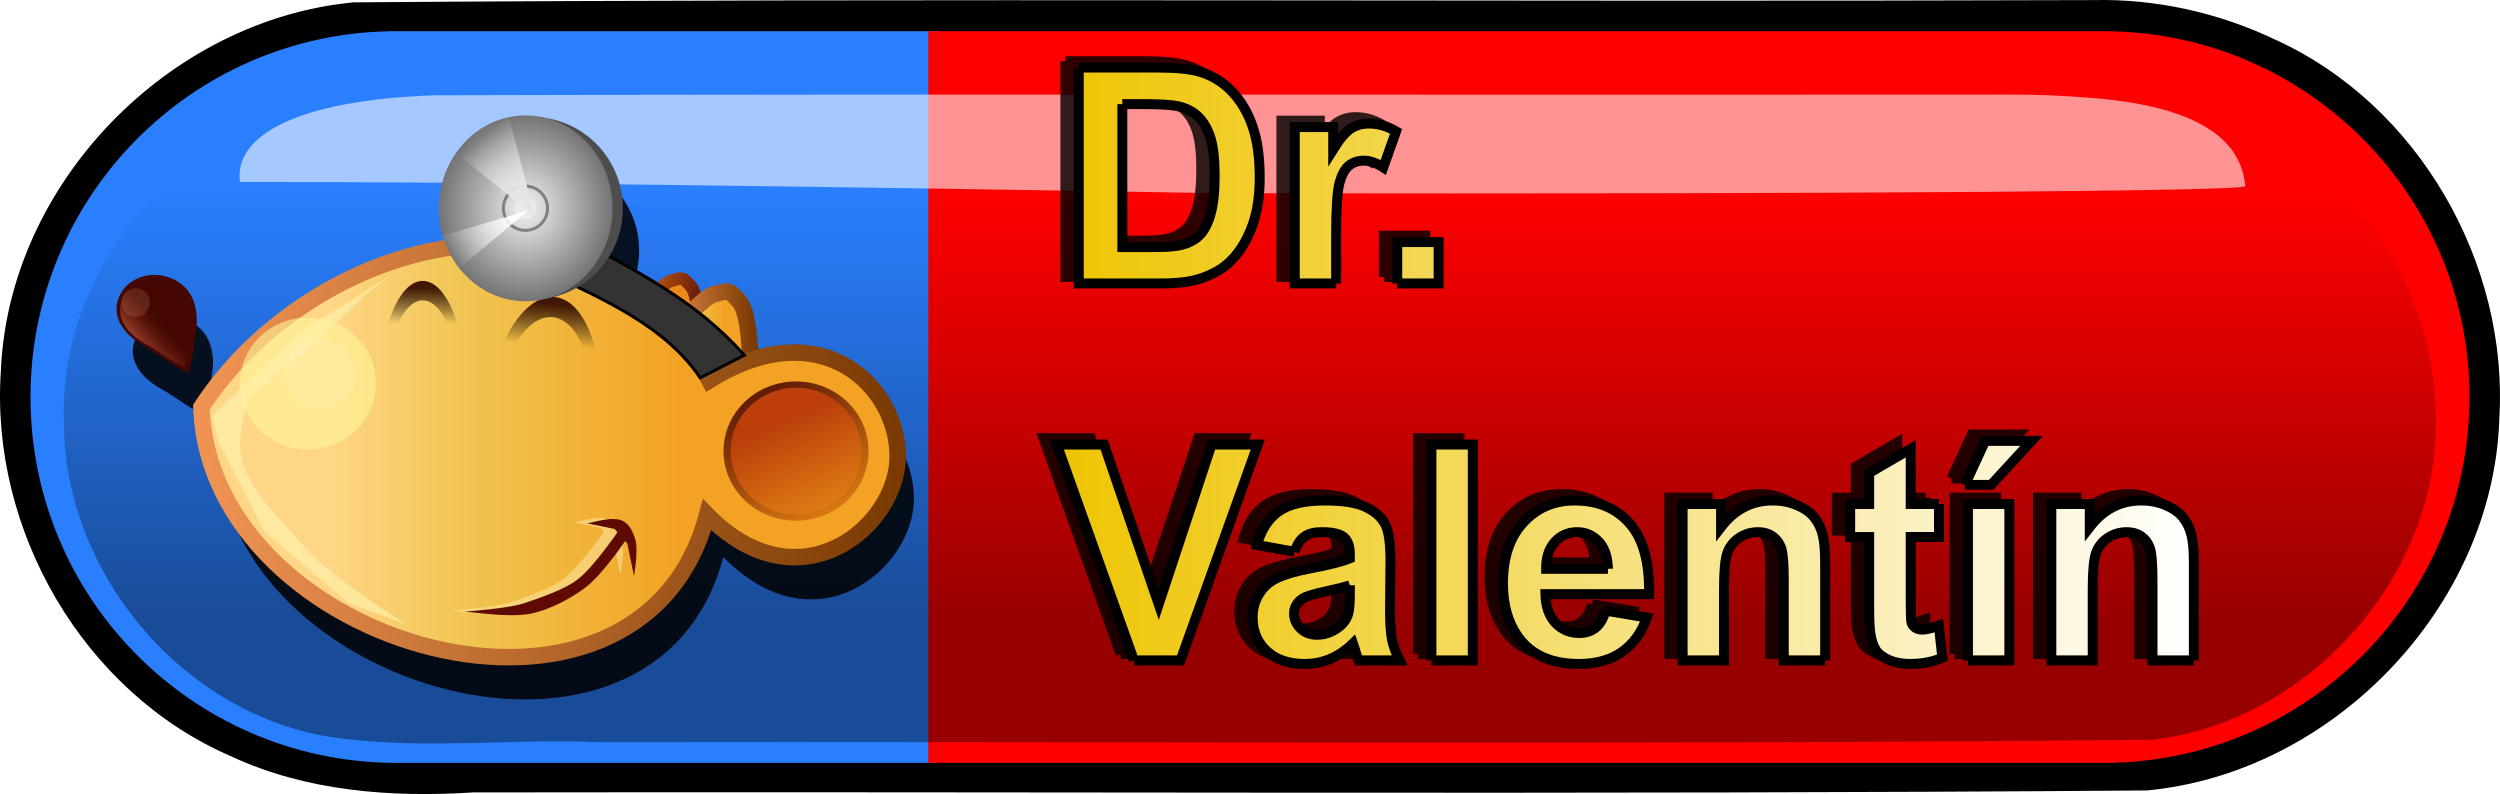 <?xml version="1.0" encoding="UTF-8" standalone="no"?>
<!-- Created with Inkscape (http://www.inkscape.org/) -->

<svg
   xmlns:a="http://ns.adobe.com/AdobeSVGViewerExtensions/3.0/"
   xmlns:dc="http://purl.org/dc/elements/1.1/"
   xmlns:cc="http://creativecommons.org/ns#"
   xmlns:rdf="http://www.w3.org/1999/02/22-rdf-syntax-ns#"
   xmlns:svg="http://www.w3.org/2000/svg"
   xmlns="http://www.w3.org/2000/svg"
   xmlns:xlink="http://www.w3.org/1999/xlink"
   xmlns:sodipodi="http://sodipodi.sourceforge.net/DTD/sodipodi-0.dtd"
   xmlns:inkscape="http://www.inkscape.org/namespaces/inkscape"
   width="256.063"
   height="81.331"
   id="svg3739"
   version="1.1"
   inkscape:version="0.48.3.1 r9886"
   sodipodi:docname="drvalentin.svg">
  <defs
     id="defs3741">
    <linearGradient
       id="linearGradient5926">
      <stop
         style="stop-color:#facf46;stop-opacity:1;"
         offset="0"
         id="stop5928" />
      <stop
         style="stop-color:#000000;stop-opacity:0;"
         offset="1"
         id="stop5930" />
    </linearGradient>
    <linearGradient
       id="linearGradient5780">
      <stop
         style="stop-color:#ffffff;stop-opacity:1;"
         offset="0"
         id="stop5782" />
      <stop
         style="stop-color:#000000;stop-opacity:0.994;"
         offset="1"
         id="stop5784" />
    </linearGradient>
    <linearGradient
       inkscape:collect="always"
       id="linearGradient4174">
      <stop
         style="stop-color:#000000;stop-opacity:1;"
         offset="0"
         id="stop4176" />
      <stop
         style="stop-color:#000000;stop-opacity:0;"
         offset="1"
         id="stop4178" />
    </linearGradient>
    <linearGradient
       inkscape:collect="always"
       id="linearGradient4029">
      <stop
         style="stop-color:#ffffff;stop-opacity:1;"
         offset="0"
         id="stop4031" />
      <stop
         style="stop-color:#ffffff;stop-opacity:0;"
         offset="1"
         id="stop4033" />
    </linearGradient>
    <linearGradient
       inkscape:collect="always"
       id="linearGradient3984">
      <stop
         style="stop-color:#e6e6e6;stop-opacity:1;"
         offset="0"
         id="stop3986" />
      <stop
         style="stop-color:#e6e6e6;stop-opacity:0;"
         offset="1"
         id="stop3988" />
    </linearGradient>
    <linearGradient
       id="linearGradient3934">
      <stop
         style="stop-color:#f3f3f3;stop-opacity:1;"
         offset="0"
         id="stop3936" />
      <stop
         style="stop-color:#747474;stop-opacity:1;"
         offset="1"
         id="stop3938" />
    </linearGradient>
    <inkscape:perspective
       sodipodi:type="inkscape:persp3d"
       inkscape:vp_x="0 : 526.18109 : 1"
       inkscape:vp_y="0 : 1000 : 0"
       inkscape:vp_z="744.09448 : 526.18109 : 1"
       inkscape:persp3d-origin="372.04724 : 350.78739 : 1"
       id="perspective3747" />
    <inkscape:perspective
       id="perspective3569"
       inkscape:persp3d-origin="0.5 : 0.33333333 : 1"
       inkscape:vp_z="1 : 0.5 : 1"
       inkscape:vp_y="0 : 1000 : 0"
       inkscape:vp_x="0 : 0.5 : 1"
       sodipodi:type="inkscape:persp3d" />
    <linearGradient
       y2="387.038"
       x2="483.743"
       y1="352.982"
       x1="532.38"
       gradientUnits="userSpaceOnUse"
       id="linearGradient4050-6">
      <stop
         id="stop4052-9"
         style="stop-color:#fff0aa;stop-opacity:1"
         offset="0" />
      <stop
         id="stop4054-5"
         style="stop-color:#ffb41e;stop-opacity:1"
         offset="0.556" />
      <a:midPointStop
         style="stop-color:#F9C965"
         offset="0" />
      <a:midPointStop
         style="stop-color:#F9C965"
         offset="0.5" />
      <a:midPointStop
         style="stop-color:#EE8A17"
         offset="0.556" />
    </linearGradient>
    <linearGradient
       id="XMLID_41_-3-24"
       gradientUnits="userSpaceOnUse"
       x1="478.692"
       y1="371.32"
       x2="485.591"
       y2="371.32">
      <stop
         offset="0"
         style="stop-color:#A05A13"
         id="stop928-1-6" />
      <stop
         offset="1"
         style="stop-color:#EE8A17"
         id="stop930-4-0" />
      <a:midPointStop
         offset="0"
         style="stop-color:#A05A13" />
      <a:midPointStop
         offset="0.5"
         style="stop-color:#A05A13" />
      <a:midPointStop
         offset="1"
         style="stop-color:#EE8A17" />
    </linearGradient>
    <linearGradient
       id="linearGradient5114">
      <stop
         id="stop5116"
         offset="0"
         style="stop-color:#f5f5f5;stop-opacity:1" />
      <stop
         id="stop5118"
         offset="1"
         style="stop-color:#006ec3;stop-opacity:1;" />
    </linearGradient>
    <linearGradient
       id="linearGradient3868-3-8">
      <stop
         style="stop-color:#e16f51;stop-opacity:1;"
         offset="0"
         id="stop3870-2-2" />
      <stop
         style="stop-color:#732814;stop-opacity:0;"
         offset="1"
         id="stop3872-3-8" />
    </linearGradient>
    <filter
       color-interpolation-filters="sRGB"
       inkscape:collect="always"
       id="filter3882-6-6"
       x="-0.208"
       width="1.417"
       y="-0.208"
       height="1.417">
      <feGaussianBlur
         inkscape:collect="always"
         stdDeviation="2.236"
         id="feGaussianBlur3884-2-2" />
    </filter>
    <filter
       color-interpolation-filters="sRGB"
       inkscape:collect="always"
       id="filter3787-8-5"
       x="-0.203"
       width="1.406"
       y="-0.284"
       height="1.568">
      <feGaussianBlur
         inkscape:collect="always"
         stdDeviation="7.608"
         id="feGaussianBlur3789-1-8" />
    </filter>
    <filter
       color-interpolation-filters="sRGB"
       inkscape:collect="always"
       id="filter3761-4-3"
       x="-0.084"
       width="1.168"
       y="-0.161"
       height="1.322">
      <feGaussianBlur
         inkscape:collect="always"
         stdDeviation="2.936"
         id="feGaussianBlur3763-2-4" />
    </filter>
    <filter
       color-interpolation-filters="sRGB"
       inkscape:collect="always"
       id="filter3839-1-7-9"
       x="-0.108"
       width="1.216"
       y="-0.055"
       height="1.109">
      <feGaussianBlur
         inkscape:collect="always"
         stdDeviation="3.675"
         id="feGaussianBlur3841-3-6" />
    </filter>
    <filter
       color-interpolation-filters="sRGB"
       inkscape:collect="always"
       id="filter5038-8-6"
       x="-0.459"
       width="1.918"
       y="-0.474"
       height="1.948">
      <feGaussianBlur
         inkscape:collect="always"
         stdDeviation="8.745"
         id="feGaussianBlur5040-4-8" />
    </filter>
    <linearGradient
       id="linearGradient4909-7-6">
      <stop
         style="stop-color:#3b1202;stop-opacity:1;"
         offset="0"
         id="stop4911-0-1" />
      <stop
         style="stop-color:#000000;stop-opacity:0;"
         offset="1"
         id="stop4913-2-1" />
    </linearGradient>
    <linearGradient
       id="linearGradient3608">
      <stop
         style="stop-color:#3b1202;stop-opacity:1;"
         offset="0"
         id="stop3610" />
      <stop
         style="stop-color:#000000;stop-opacity:0;"
         offset="1"
         id="stop3612" />
    </linearGradient>
    <linearGradient
       id="linearGradient3891-5-4">
      <stop
         id="stop3893-3-5"
         offset="0"
         style="stop-color:#b93c0a;stop-opacity:1" />
      <stop
         id="stop3895-8-9"
         offset="1"
         style="stop-color:#e18214;stop-opacity:1" />
    </linearGradient>
    <linearGradient
       inkscape:collect="always"
       id="linearGradient4866-7-5">
      <stop
         style="stop-color:#440701;stop-opacity:1"
         offset="0"
         id="stop4868-5-0" />
      <stop
         style="stop-color:#dc7913;stop-opacity:1"
         offset="1"
         id="stop4870-0-7" />
    </linearGradient>
    <linearGradient
       id="linearGradient4305-2">
      <stop
         style="stop-color:#ffd686;stop-opacity:1;"
         offset="0"
         id="stop4307-2" />
      <stop
         id="stop4309-1"
         offset="0.265"
         style="stop-color:#ffd686;stop-opacity:1;" />
      <stop
         id="stop4311-3"
         offset="0.563"
         style="stop-color:#f0c44f;stop-opacity:1;" />
      <stop
         style="stop-color:#f3a223;stop-opacity:1;"
         offset="1"
         id="stop4313-3" />
    </linearGradient>
    <linearGradient
       id="linearGradient4828-8-1">
      <stop
         style="stop-color:#ef9353;stop-opacity:1;"
         offset="0"
         id="stop4830-5-9" />
      <stop
         style="stop-color:#7a3a02;stop-opacity:1;"
         offset="1"
         id="stop4832-5-7" />
    </linearGradient>
    <linearGradient
       id="linearGradient3633">
      <stop
         style="stop-color:#ffd686;stop-opacity:1;"
         offset="0"
         id="stop3635" />
      <stop
         id="stop3637"
         offset="0.265"
         style="stop-color:#ffd686;stop-opacity:1;" />
      <stop
         id="stop3639"
         offset="0.563"
         style="stop-color:#f0c44f;stop-opacity:1;" />
      <stop
         style="stop-color:#f3a223;stop-opacity:1;"
         offset="1"
         id="stop3641" />
    </linearGradient>
    <linearGradient
       id="linearGradient3644">
      <stop
         style="stop-color:#ef9353;stop-opacity:1;"
         offset="0"
         id="stop3646" />
      <stop
         style="stop-color:#7a3a02;stop-opacity:1;"
         offset="1"
         id="stop3648" />
    </linearGradient>
    <linearGradient
       id="linearGradient5334"
       gradientUnits="userSpaceOnUse"
       x1="532.38"
       y1="352.982"
       x2="483.743"
       y2="387.038">
      <stop
         offset="0"
         style="stop-color:#F9C965;fill-opacity:1;fill:url(#linearGradient2870)"
         id="stop5336" />
      <stop
         offset="0.556"
         style="stop-color:#EE8A17;fill-opacity:1;fill:url(#linearGradient2870)"
         id="stop5338" />
      <a:midPointStop
         offset="0"
         style="stop-color:#F9C965;fill-opacity:1;fill:url(#linearGradient2870)" />
      <a:midPointStop
         offset="0.5"
         style="stop-color:#F9C965;fill-opacity:1;fill:url(#linearGradient2870)" />
      <a:midPointStop
         offset="0.556"
         style="stop-color:#EE8A17;fill-opacity:1;fill:url(#linearGradient2870)" />
    </linearGradient>
    <linearGradient
       id="linearGradient4828-5-4-6">
      <stop
         style="stop-color:#d76414;stop-opacity:1"
         offset="0"
         id="stop4830-9-6-7-5" />
      <stop
         style="stop-color:#440701;stop-opacity:1"
         offset="1"
         id="stop4832-0-6-9" />
    </linearGradient>
    <clipPath
       clipPathUnits="userSpaceOnUse"
       id="clipPath4834">
      <path
         sodipodi:type="arc"
         style="fill:#79af10;fill-opacity:1;stroke:none"
         id="path4836"
         sodipodi:cx="390"
         sodipodi:cy="488.07648"
         sodipodi:rx="207.14285"
         sodipodi:ry="207.14285"
         d="m 597.143,488.076 a 207.143,207.143 0 1 1 -414.286,0 207.143,207.143 0 1 1 414.286,0 z"
         transform="matrix(0.414,0,0,0.414,1377.853,1052.916)" />
    </clipPath>
    <linearGradient
       id="linearGradient5114-0-7">
      <stop
         id="stop5116-4-6"
         offset="0"
         style="stop-color:#f5f5f5;stop-opacity:0.327" />
      <stop
         id="stop5118-6-5"
         offset="1"
         style="stop-color:#006ec3;stop-opacity:1;" />
    </linearGradient>
    <linearGradient
       id="linearGradient5073">
      <stop
         style="stop-color:#f5f5f5;stop-opacity:1"
         offset="0"
         id="stop5075" />
      <stop
         style="stop-color:#5bb6fc;stop-opacity:1"
         offset="1"
         id="stop5077" />
    </linearGradient>
    <linearGradient
       id="linearGradient5114-0">
      <stop
         id="stop5116-4"
         offset="0"
         style="stop-color:#f5f5f5;stop-opacity:1" />
      <stop
         id="stop5118-6"
         offset="1"
         style="stop-color:#006ec3;stop-opacity:1;" />
    </linearGradient>
    <radialGradient
       inkscape:collect="always"
       xlink:href="#linearGradient3934-9"
       id="radialGradient3940-8"
       cx="-228.8"
       cy="-244.108"
       fx="-228.8"
       fy="-244.108"
       r="27.779"
       gradientUnits="userSpaceOnUse" />
    <linearGradient
       id="linearGradient3934-9">
      <stop
         style="stop-color:#f3f3f3;stop-opacity:1;"
         offset="0"
         id="stop3936-6" />
      <stop
         style="stop-color:#747474;stop-opacity:1;"
         offset="1"
         id="stop3938-8" />
    </linearGradient>
    <radialGradient
       inkscape:collect="always"
       xlink:href="#linearGradient3934-4"
       id="radialGradient3940-3"
       cx="-228.8"
       cy="-244.108"
       fx="-228.8"
       fy="-244.108"
       r="27.779"
       gradientUnits="userSpaceOnUse" />
    <linearGradient
       id="linearGradient3934-4">
      <stop
         style="stop-color:#f3f3f3;stop-opacity:1;"
         offset="0"
         id="stop3936-7" />
      <stop
         style="stop-color:#747474;stop-opacity:1;"
         offset="1"
         id="stop3938-2" />
    </linearGradient>
    <filter
       inkscape:collect="always"
       id="filter4194"
       color-interpolation-filters="sRGB">
      <feGaussianBlur
         inkscape:collect="always"
         stdDeviation="2.504"
         id="feGaussianBlur4196" />
    </filter>
    <linearGradient
       inkscape:collect="always"
       xlink:href="#linearGradient4174-2"
       id="linearGradient4180-9"
       x1="1007.396"
       y1="114.608"
       x2="1007.396"
       y2="-26.82"
       gradientUnits="userSpaceOnUse"
       gradientTransform="matrix(1.005,0,0,1,-170.459,425.714)" />
    <linearGradient
       inkscape:collect="always"
       id="linearGradient4174-2">
      <stop
         style="stop-color:#000000;stop-opacity:1;"
         offset="0"
         id="stop4176-0" />
      <stop
         style="stop-color:#000000;stop-opacity:0;"
         offset="1"
         id="stop4178-8" />
    </linearGradient>
    <filter
       inkscape:collect="always"
       id="filter4238"
       color-interpolation-filters="sRGB">
      <feGaussianBlur
         inkscape:collect="always"
         stdDeviation="8.186"
         id="feGaussianBlur4240" />
    </filter>
    <linearGradient
       inkscape:collect="always"
       xlink:href="#linearGradient5780-0"
       id="linearGradient5788-0"
       x1="476.477"
       y1="33.344"
       x2="628.617"
       y2="33.344"
       gradientUnits="userSpaceOnUse" />
    <linearGradient
       id="linearGradient5780-0">
      <stop
         style="stop-color:#eec400;stop-opacity:1;"
         offset="0"
         id="stop5782-7" />
      <stop
         style="stop-color:#ffffff;stop-opacity:1;"
         offset="1"
         id="stop5784-8" />
    </linearGradient>
    <linearGradient
       inkscape:collect="always"
       xlink:href="#linearGradient5780-0"
       id="linearGradient5804"
       x1="476.477"
       y1="33.344"
       x2="628.617"
       y2="33.344"
       gradientUnits="userSpaceOnUse" />
    <linearGradient
       inkscape:collect="always"
       xlink:href="#linearGradient5780-0"
       id="linearGradient5812"
       x1="476.477"
       y1="33.344"
       x2="628.617"
       y2="33.344"
       gradientUnits="userSpaceOnUse" />
    <linearGradient
       inkscape:collect="always"
       xlink:href="#linearGradient5780-0"
       id="linearGradient5820"
       x1="476.477"
       y1="33.344"
       x2="628.617"
       y2="33.344"
       gradientUnits="userSpaceOnUse" />
    <linearGradient
       inkscape:collect="always"
       xlink:href="#linearGradient5780-0"
       id="linearGradient5828"
       x1="476.477"
       y1="33.344"
       x2="628.617"
       y2="33.344"
       gradientUnits="userSpaceOnUse" />
    <linearGradient
       y2="33.344"
       x2="628.617"
       y1="33.344"
       x1="476.477"
       gradientUnits="userSpaceOnUse"
       id="linearGradient5845"
       xlink:href="#linearGradient5780-0"
       inkscape:collect="always" />
    <linearGradient
       y2="33.344"
       x2="628.617"
       y1="33.344"
       x1="476.477"
       gradientUnits="userSpaceOnUse"
       id="linearGradient5847"
       xlink:href="#linearGradient5780-0"
       inkscape:collect="always" />
    <linearGradient
       y2="33.344"
       x2="628.617"
       y1="33.344"
       x1="476.477"
       gradientUnits="userSpaceOnUse"
       id="linearGradient5849"
       xlink:href="#linearGradient5780-0"
       inkscape:collect="always" />
    <radialGradient
       inkscape:collect="always"
       xlink:href="#linearGradient5780"
       id="radialGradient5916"
       cx="545.808"
       cy="73.893"
       fx="545.808"
       fy="73.893"
       r="76.07"
       gradientTransform="matrix(2.127,-0.02,0.014,1.438,-616.954,-52.702)"
       gradientUnits="userSpaceOnUse" />
    <radialGradient
       inkscape:collect="always"
       xlink:href="#linearGradient5780"
       id="radialGradient5922"
       gradientUnits="userSpaceOnUse"
       gradientTransform="matrix(2.127,-0.02,0.014,1.438,-616.954,-52.702)"
       cx="545.808"
       cy="73.893"
       fx="545.808"
       fy="73.893"
       r="76.07" />
    <radialGradient
       inkscape:collect="always"
       xlink:href="#linearGradient5780"
       id="radialGradient5924"
       gradientUnits="userSpaceOnUse"
       gradientTransform="matrix(2.127,-0.02,0.014,1.438,-616.954,-52.702)"
       cx="545.808"
       cy="73.893"
       fx="545.808"
       fy="73.893"
       r="76.07" />
    <radialGradient
       inkscape:collect="always"
       xlink:href="#linearGradient5780"
       id="radialGradient5995"
       gradientUnits="userSpaceOnUse"
       gradientTransform="matrix(2.127,-0.02,0.014,1.438,-616.954,-52.702)"
       cx="545.808"
       cy="73.893"
       fx="545.808"
       fy="73.893"
       r="76.07" />
    <linearGradient
       y2="33.344"
       x2="628.617"
       y1="33.344"
       x1="476.477"
       gradientUnits="userSpaceOnUse"
       id="linearGradient5849-2"
       xlink:href="#linearGradient5780-0-6"
       inkscape:collect="always" />
    <linearGradient
       id="linearGradient5780-0-6">
      <stop
         style="stop-color:#eec400;stop-opacity:1;"
         offset="0"
         id="stop5782-7-9" />
      <stop
         style="stop-color:#ffffff;stop-opacity:1;"
         offset="1"
         id="stop5784-8-9" />
    </linearGradient>
    <linearGradient
       id="linearGradient6058">
      <stop
         style="stop-color:#eec400;stop-opacity:1;"
         offset="0"
         id="stop6060" />
      <stop
         style="stop-color:#ffffff;stop-opacity:1;"
         offset="1"
         id="stop6062" />
    </linearGradient>
    <linearGradient
       id="linearGradient6069">
      <stop
         style="stop-color:#eec400;stop-opacity:1;"
         offset="0"
         id="stop6071" />
      <stop
         style="stop-color:#ffffff;stop-opacity:1;"
         offset="1"
         id="stop6073" />
    </linearGradient>
    <linearGradient
       id="linearGradient6076">
      <stop
         style="stop-color:#eec400;stop-opacity:1;"
         offset="0"
         id="stop6078" />
      <stop
         style="stop-color:#ffffff;stop-opacity:1;"
         offset="1"
         id="stop6080" />
    </linearGradient>
    <linearGradient
       id="linearGradient6083">
      <stop
         style="stop-color:#eec400;stop-opacity:1;"
         offset="0"
         id="stop6085" />
      <stop
         style="stop-color:#ffffff;stop-opacity:1;"
         offset="1"
         id="stop6087" />
    </linearGradient>
    <linearGradient
       y2="33.344"
       x2="628.617"
       y1="33.344"
       x1="476.477"
       gradientUnits="userSpaceOnUse"
       id="linearGradient5849-8"
       xlink:href="#linearGradient5780-0-4"
       inkscape:collect="always" />
    <linearGradient
       id="linearGradient5780-0-4">
      <stop
         style="stop-color:#eec400;stop-opacity:1;"
         offset="0"
         id="stop5782-7-5" />
      <stop
         style="stop-color:#ffffff;stop-opacity:1;"
         offset="1"
         id="stop5784-8-5" />
    </linearGradient>
    <linearGradient
       id="linearGradient6176">
      <stop
         style="stop-color:#eec400;stop-opacity:1;"
         offset="0"
         id="stop6178" />
      <stop
         style="stop-color:#ffffff;stop-opacity:1;"
         offset="1"
         id="stop6180" />
    </linearGradient>
    <linearGradient
       id="linearGradient6187">
      <stop
         style="stop-color:#eec400;stop-opacity:1;"
         offset="0"
         id="stop6189" />
      <stop
         style="stop-color:#ffffff;stop-opacity:1;"
         offset="1"
         id="stop6191" />
    </linearGradient>
    <linearGradient
       id="linearGradient6194">
      <stop
         style="stop-color:#eec400;stop-opacity:1;"
         offset="0"
         id="stop6196" />
      <stop
         style="stop-color:#ffffff;stop-opacity:1;"
         offset="1"
         id="stop6198" />
    </linearGradient>
    <linearGradient
       id="linearGradient6201">
      <stop
         style="stop-color:#eec400;stop-opacity:1;"
         offset="0"
         id="stop6203" />
      <stop
         style="stop-color:#ffffff;stop-opacity:1;"
         offset="1"
         id="stop6205" />
    </linearGradient>
    <filter
       inkscape:collect="always"
       id="filter6279"
       color-interpolation-filters="sRGB">
      <feGaussianBlur
         inkscape:collect="always"
         stdDeviation="2.623"
         id="feGaussianBlur6281" />
    </filter>
    <linearGradient
       id="linearGradient5334-1"
       gradientUnits="userSpaceOnUse"
       x1="532.38"
       y1="352.982"
       x2="483.743"
       y2="387.038">
      <stop
         offset="0"
         style="stop-color:#F9C965;fill-opacity:1;fill:url(#linearGradient2870)"
         id="stop5336-4" />
      <stop
         offset="0.556"
         style="stop-color:#EE8A17;fill-opacity:1;fill:url(#linearGradient2870)"
         id="stop5338-7" />
      <a:midPointStop
         offset="0"
         style="stop-color:#F9C965;fill-opacity:1;fill:url(#linearGradient2870)" />
      <a:midPointStop
         offset="0.5"
         style="stop-color:#F9C965;fill-opacity:1;fill:url(#linearGradient2870)" />
      <a:midPointStop
         offset="0.556"
         style="stop-color:#EE8A17;fill-opacity:1;fill:url(#linearGradient2870)" />
    </linearGradient>
    <linearGradient
       id="linearGradient4828-5-4-6-8">
      <stop
         style="stop-color:#d76414;stop-opacity:1"
         offset="0"
         id="stop4830-9-6-7-5-0" />
      <stop
         style="stop-color:#440701;stop-opacity:1"
         offset="1"
         id="stop4832-0-6-9-9" />
    </linearGradient>
    <linearGradient
       id="linearGradient4305-2-6">
      <stop
         style="stop-color:#ffd686;stop-opacity:1;"
         offset="0"
         id="stop4307-2-9" />
      <stop
         id="stop4309-1-9"
         offset="0.265"
         style="stop-color:#ffd686;stop-opacity:1;" />
      <stop
         id="stop4311-3-1"
         offset="0.563"
         style="stop-color:#f0c44f;stop-opacity:1;" />
      <stop
         style="stop-color:#f3a223;stop-opacity:1;"
         offset="1"
         id="stop4313-3-6" />
    </linearGradient>
    <linearGradient
       id="linearGradient4828-8-1-8">
      <stop
         style="stop-color:#ef9353;stop-opacity:1;"
         offset="0"
         id="stop4830-5-9-5" />
      <stop
         style="stop-color:#7a3a02;stop-opacity:1;"
         offset="1"
         id="stop4832-5-7-2" />
    </linearGradient>
    <linearGradient
       id="linearGradient6312">
      <stop
         style="stop-color:#ffd686;stop-opacity:1;"
         offset="0"
         id="stop6314" />
      <stop
         id="stop6316"
         offset="0.265"
         style="stop-color:#ffd686;stop-opacity:1;" />
      <stop
         id="stop6318"
         offset="0.563"
         style="stop-color:#f0c44f;stop-opacity:1;" />
      <stop
         style="stop-color:#f3a223;stop-opacity:1;"
         offset="1"
         id="stop6320" />
    </linearGradient>
    <linearGradient
       id="linearGradient6323">
      <stop
         style="stop-color:#ef9353;stop-opacity:1;"
         offset="0"
         id="stop6325" />
      <stop
         style="stop-color:#7a3a02;stop-opacity:1;"
         offset="1"
         id="stop6327" />
    </linearGradient>
    <linearGradient
       id="linearGradient3891-5-4-7">
      <stop
         id="stop3893-3-5-2"
         offset="0"
         style="stop-color:#b93c0a;stop-opacity:1" />
      <stop
         id="stop3895-8-9-9"
         offset="1"
         style="stop-color:#e18214;stop-opacity:1" />
    </linearGradient>
    <linearGradient
       id="linearGradient4909-7-6-8">
      <stop
         style="stop-color:#3b1202;stop-opacity:1;"
         offset="0"
         id="stop4911-0-1-1" />
      <stop
         style="stop-color:#000000;stop-opacity:0;"
         offset="1"
         id="stop4913-2-1-0" />
    </linearGradient>
    <linearGradient
       id="linearGradient6342">
      <stop
         style="stop-color:#3b1202;stop-opacity:1;"
         offset="0"
         id="stop6344" />
      <stop
         style="stop-color:#000000;stop-opacity:0;"
         offset="1"
         id="stop6346" />
    </linearGradient>
    <filter
       color-interpolation-filters="sRGB"
       inkscape:collect="always"
       id="filter5038-8-6-7"
       x="-0.459"
       width="1.918"
       y="-0.474"
       height="1.948">
      <feGaussianBlur
         inkscape:collect="always"
         stdDeviation="8.745"
         id="feGaussianBlur5040-4-8-7" />
    </filter>
    <filter
       color-interpolation-filters="sRGB"
       inkscape:collect="always"
       id="filter3839-1-7-9-6"
       x="-0.108"
       width="1.216"
       y="-0.055"
       height="1.109">
      <feGaussianBlur
         inkscape:collect="always"
         stdDeviation="3.675"
         id="feGaussianBlur3841-3-6-5" />
    </filter>
    <filter
       color-interpolation-filters="sRGB"
       inkscape:collect="always"
       id="filter3761-4-3-0"
       x="-0.084"
       width="1.168"
       y="-0.161"
       height="1.322">
      <feGaussianBlur
         inkscape:collect="always"
         stdDeviation="2.936"
         id="feGaussianBlur3763-2-4-5" />
    </filter>
    <filter
       color-interpolation-filters="sRGB"
       inkscape:collect="always"
       id="filter3787-8-5-2"
       x="-0.203"
       width="1.406"
       y="-0.284"
       height="1.568">
      <feGaussianBlur
         inkscape:collect="always"
         stdDeviation="7.608"
         id="feGaussianBlur3789-1-8-6" />
    </filter>
    <linearGradient
       id="linearGradient3868-3-8-4">
      <stop
         style="stop-color:#e16f51;stop-opacity:1;"
         offset="0"
         id="stop3870-2-2-8" />
      <stop
         style="stop-color:#732814;stop-opacity:0;"
         offset="1"
         id="stop3872-3-8-5" />
    </linearGradient>
    <filter
       color-interpolation-filters="sRGB"
       inkscape:collect="always"
       id="filter3882-6-6-2"
       x="-0.208"
       width="1.417"
       y="-0.208"
       height="1.417">
      <feGaussianBlur
         inkscape:collect="always"
         stdDeviation="2.236"
         id="feGaussianBlur3884-2-2-8" />
    </filter>
    <linearGradient
       id="linearGradient3934-6">
      <stop
         style="stop-color:#f3f3f3;stop-opacity:1;"
         offset="0"
         id="stop3936-2" />
      <stop
         style="stop-color:#747474;stop-opacity:1;"
         offset="1"
         id="stop3938-0" />
    </linearGradient>
    <filter
       inkscape:collect="always"
       id="filter6606"
       color-interpolation-filters="sRGB">
      <feGaussianBlur
         inkscape:collect="always"
         stdDeviation="6.186"
         id="feGaussianBlur6608" />
    </filter>
    <linearGradient
       inkscape:collect="always"
       xlink:href="#linearGradient5780-0"
       id="linearGradient6824"
       gradientUnits="userSpaceOnUse"
       x1="476.477"
       y1="33.344"
       x2="628.617"
       y2="33.344" />
    <linearGradient
       inkscape:collect="always"
       xlink:href="#linearGradient4174"
       id="linearGradient6917"
       gradientUnits="userSpaceOnUse"
       gradientTransform="matrix(1.005,0,0,1,-212.97,787.614)"
       x1="1007.396"
       y1="114.608"
       x2="1007.396"
       y2="-26.82" />
    <linearGradient
       inkscape:collect="always"
       xlink:href="#linearGradient5334"
       id="linearGradient6919"
       gradientUnits="userSpaceOnUse"
       gradientTransform="matrix(1.585,0,0,1.585,-1309.942,-995.344)"
       x1="924.37"
       y1="605.936"
       x2="941.003"
       y2="605.936" />
    <linearGradient
       inkscape:collect="always"
       xlink:href="#linearGradient4828-5-4-6"
       id="linearGradient6921"
       gradientUnits="userSpaceOnUse"
       gradientTransform="matrix(0.541,0.132,-0.132,0.541,332.777,-40.399)"
       x1="-308.816"
       y1="75.79"
       x2="-257.88"
       y2="75.79" />
    <linearGradient
       inkscape:collect="always"
       xlink:href="#linearGradient4305-2"
       id="linearGradient6923"
       gradientUnits="userSpaceOnUse"
       gradientTransform="matrix(0.728,0,0,0.728,-80.341,-125.431)"
       x1="335.912"
       y1="136.089"
       x2="368.314"
       y2="134.431" />
    <linearGradient
       inkscape:collect="always"
       xlink:href="#linearGradient4828-8-1"
       id="linearGradient6925"
       gradientUnits="userSpaceOnUse"
       gradientTransform="matrix(0.708,0.172,-0.172,0.708,396.94,-33.115)"
       x1="-308.816"
       y1="75.79"
       x2="-266.472"
       y2="64.649" />
    <linearGradient
       inkscape:collect="always"
       xlink:href="#linearGradient4305-2"
       id="linearGradient6927"
       gradientUnits="userSpaceOnUse"
       gradientTransform="matrix(0.728,0,0,0.728,260.95,-231.905)"
       x1="-338.875"
       y1="329.411"
       x2="-119.624"
       y2="329.411" />
    <linearGradient
       inkscape:collect="always"
       xlink:href="#linearGradient4828-8-1"
       id="linearGradient6929"
       gradientUnits="userSpaceOnUse"
       gradientTransform="matrix(0.728,0,0,0.728,260.95,-231.905)"
       x1="-335.303"
       y1="312.939"
       x2="-23.195"
       y2="315.796" />
    <linearGradient
       inkscape:collect="always"
       xlink:href="#linearGradient3891-5-4"
       id="linearGradient6931"
       gradientUnits="userSpaceOnUse"
       x1="-273.568"
       y1="168.587"
       x2="-249.151"
       y2="217.096" />
    <linearGradient
       inkscape:collect="always"
       xlink:href="#linearGradient4866-7-5"
       id="linearGradient6933"
       gradientUnits="userSpaceOnUse"
       x1="-295.252"
       y1="145.038"
       x2="-249.151"
       y2="217.096" />
    <linearGradient
       inkscape:collect="always"
       xlink:href="#linearGradient4909-7-6"
       id="linearGradient6935"
       gradientUnits="userSpaceOnUse"
       x1="-346.071"
       y1="151.11"
       x2="-346.071"
       y2="166.797" />
    <linearGradient
       inkscape:collect="always"
       xlink:href="#linearGradient4909-7-6"
       id="linearGradient6937"
       gradientUnits="userSpaceOnUse"
       x1="-346.071"
       y1="151.11"
       x2="-346.071"
       y2="166.797" />
    <linearGradient
       inkscape:collect="always"
       xlink:href="#linearGradient3868-3-8"
       id="linearGradient6939"
       gradientUnits="userSpaceOnUse"
       gradientTransform="matrix(0.895,0,0,0.895,15.2,117.768)"
       x1="-819.641"
       y1="-102.044"
       x2="-805.597"
       y2="-125.476" />
    <radialGradient
       inkscape:collect="always"
       xlink:href="#linearGradient3934"
       id="radialGradient6941"
       gradientUnits="userSpaceOnUse"
       cx="-228.8"
       cy="-244.108"
       fx="-228.8"
       fy="-244.108"
       r="27.779" />
    <linearGradient
       inkscape:collect="always"
       xlink:href="#linearGradient3984"
       id="linearGradient6943"
       gradientUnits="userSpaceOnUse"
       gradientTransform="translate(255.611,86.545)"
       x1="89.504"
       y1="-225.129"
       x2="75.152"
       y2="-241.915" />
    <linearGradient
       inkscape:collect="always"
       xlink:href="#linearGradient4029"
       id="linearGradient6945"
       gradientUnits="userSpaceOnUse"
       gradientTransform="matrix(0.977,-0.215,0.215,0.977,36.176,71.884)"
       x1="344.904"
       y1="-130.147"
       x2="320.525"
       y2="-121.576" />
    <linearGradient
       inkscape:collect="always"
       xlink:href="#linearGradient5780-0"
       id="linearGradient6947"
       gradientUnits="userSpaceOnUse"
       x1="476.477"
       y1="33.344"
       x2="628.617"
       y2="33.344" />
    <linearGradient
       inkscape:collect="always"
       xlink:href="#linearGradient5780-0"
       id="linearGradient6949"
       gradientUnits="userSpaceOnUse"
       x1="476.477"
       y1="33.344"
       x2="628.617"
       y2="33.344" />
    <linearGradient
       inkscape:collect="always"
       xlink:href="#linearGradient5780-0"
       id="linearGradient6951"
       gradientUnits="userSpaceOnUse"
       x1="476.477"
       y1="33.344"
       x2="628.617"
       y2="33.344" />
    <linearGradient
       inkscape:collect="always"
       xlink:href="#linearGradient5780-0"
       id="linearGradient6953"
       gradientUnits="userSpaceOnUse"
       x1="476.477"
       y1="33.344"
       x2="628.617"
       y2="33.344" />
    <linearGradient
       inkscape:collect="always"
       xlink:href="#linearGradient5780-0"
       id="linearGradient6955"
       gradientUnits="userSpaceOnUse"
       x1="476.477"
       y1="33.344"
       x2="628.617"
       y2="33.344" />
    <linearGradient
       inkscape:collect="always"
       xlink:href="#linearGradient5780-0"
       id="linearGradient6957"
       gradientUnits="userSpaceOnUse"
       x1="476.477"
       y1="33.344"
       x2="628.617"
       y2="33.344" />
    <linearGradient
       inkscape:collect="always"
       xlink:href="#linearGradient5780-0"
       id="linearGradient6959"
       gradientUnits="userSpaceOnUse"
       x1="476.477"
       y1="33.344"
       x2="628.617"
       y2="33.344" />
    <linearGradient
       inkscape:collect="always"
       xlink:href="#linearGradient5780-0"
       id="linearGradient6961"
       gradientUnits="userSpaceOnUse"
       x1="476.477"
       y1="33.344"
       x2="628.617"
       y2="33.344" />
    <linearGradient
       inkscape:collect="always"
       xlink:href="#linearGradient5780-0"
       id="linearGradient6963"
       gradientUnits="userSpaceOnUse"
       x1="476.477"
       y1="33.344"
       x2="628.617"
       y2="33.344" />
    <linearGradient
       inkscape:collect="always"
       xlink:href="#linearGradient5780-0"
       id="linearGradient6965"
       gradientUnits="userSpaceOnUse"
       x1="476.477"
       y1="33.344"
       x2="628.617"
       y2="33.344" />
    <linearGradient
       inkscape:collect="always"
       xlink:href="#linearGradient5780-0"
       id="linearGradient6967"
       gradientUnits="userSpaceOnUse"
       x1="476.477"
       y1="33.344"
       x2="628.617"
       y2="33.344" />
    <linearGradient
       inkscape:collect="always"
       xlink:href="#linearGradient5780-0"
       id="linearGradient6969"
       gradientUnits="userSpaceOnUse"
       x1="476.477"
       y1="33.344"
       x2="628.617"
       y2="33.344" />
    <linearGradient
       inkscape:collect="always"
       xlink:href="#linearGradient4174"
       id="linearGradient3390"
       gradientUnits="userSpaceOnUse"
       gradientTransform="matrix(1.005,0,0,1,-212.97,787.614)"
       x1="1007.396"
       y1="114.608"
       x2="1007.396"
       y2="-26.82" />
  </defs>
  <sodipodi:namedview
     id="base"
     pagecolor="#ffffff"
     bordercolor="#666666"
     borderopacity="1.0"
     inkscape:pageopacity="0.0"
     inkscape:pageshadow="2"
     inkscape:zoom="3.959798"
     inkscape:cx="118.5329"
     inkscape:cy="39.211762"
     inkscape:document-units="px"
     inkscape:current-layer="layer1"
     showgrid="false"
     inkscape:window-width="1280"
     inkscape:window-height="948"
     inkscape:window-x="1280"
     inkscape:window-y="24"
     inkscape:window-maximized="1"
     fit-margin-top="0"
     fit-margin-left="0"
     fit-margin-right="0"
     fit-margin-bottom="0" />
  <g
     inkscape:label="Capa 1"
     inkscape:groupmode="layer"
     id="layer1"
     transform="translate(-374.735,-790.441)">
    <path
       style="fill:#000000;fill-opacity:1;stroke:none"
       d="m 589.157,790.45 c -59.391,0.209 -118.788,-0.22 -178.176,0.231 -18.957,1.762 -35.337,18.561 -36.153,37.685 -1.147,16.357 8.438,32.99 23.55,39.528 7.696,3.591 16.412,4.252 24.812,3.711 57.148,-0.098 114.301,0.239 171.446,-0.201 19.039,-1.798 35.417,-18.758 36.091,-37.984 0.992,-16.038 -8.301,-32.291 -22.994,-38.939 -5.769,-2.745 -12.171,-4.174 -18.575,-4.031 z"
       id="path4057-25"
       inkscape:connector-curvature="0" />
    <path
       style="fill:#2a7fff;fill-opacity:1;stroke:none"
       d="m 414.667,793.633 0,0.01 c -20.391,0.351 -36.808,16.989 -36.808,37.464 0,20.475 16.417,37.112 36.808,37.464 l 0,0.01 0.656,0 55.593,0 0,-37.473 0,-37.473 -55.593,0 -0.656,0 z"
       id="path4057"
       inkscape:connector-curvature="0"
       sodipodi:nodetypes="ccsccccccccc" />
    <path
       style="fill:#ff0000;fill-opacity:1;stroke:none"
       d="m 590.866,793.633 0,0.01 c 20.391,0.351 36.808,16.989 36.808,37.464 0,20.475 -16.417,37.112 -36.808,37.464 l 0,0.01 -0.656,0 -120.395,0 0,-37.473 0,-37.473 120.395,0 0.656,0 z"
       id="path4057-2"
       inkscape:connector-curvature="0"
       sodipodi:nodetypes="ccsccccccccc" />
    <path
       style="opacity:0.634;fill:url(#linearGradient3390);fill-opacity:1;stroke:none;filter:url(#filter4194)"
       d="m 1070.903,728.957 c -193.751,0.677 -387.524,-0.943 -581.262,0.875 -52.582,5.923 -96.491,55.462 -94.232,108.344 0.127,50.904 41.573,99.141 93.077,104.589 27.999,3.457 56.386,-0.149 84.547,1.121 171.6,-0.288 343.221,0.96 514.806,-0.835 52.994,-6.129 96.919,-56.805 93.635,-110.125 -1.264,-45.593 -34.633,-88.987 -79.465,-100.062 -10.155,-2.748 -20.587,-4.095 -31.107,-3.906 z"
       id="path4057-6"
       inkscape:connector-curvature="0"
       transform="matrix(0.309,0,0,0.309,259.099,574.803)" />
    <path
       style="opacity:0.756;fill:#ffffff;fill-opacity:1;stroke:none;filter:url(#filter4238)"
       d="m 1134.099,271.228 c -193.752,0.677 -387.524,-0.943 -581.262,0.875 -52.582,5.923 -74.208,50.336 -71.95,103.218 88.455,-0.226 222.264,5.614 362.252,13.441 242.584,1.249 379.478,-2.653 379.248,-8.439 -1.264,-45.593 -12.35,-94.113 -57.182,-105.189 -10.155,-2.748 -20.587,-4.095 -31.107,-3.906 z"
       id="path4057-6-1"
       inkscape:connector-curvature="0"
       transform="matrix(0.277,0,0,0.086,266.108,776.801)"
       sodipodi:nodetypes="ccccccc" />
    <g
       id="g6714"
       transform="matrix(0.309,0,0,0.309,259.099,574.298)">
      <g
         style="opacity:0.855;fill:#000000;stroke:none;filter:url(#filter6606)"
         transform="translate(252.529,886.256)"
         id="g4080-6">
        <g
           style="fill:#000000;stroke:none"
           id="g3113-4"
           transform="translate(179.807,-30.305)">
          <path
             inkscape:connector-curvature="0"
             sodipodi:nodetypes="czzzcc"
             id="path3791-6-9-7-0"
             d="m 156.868,-36.407 c 0,0 9.071,-11.94 13.023,-13.05 3.952,-1.11 3.671,-0.914 6.016,1.464 2.345,2.377 2.749,8.825 3.088,13.495 0.339,4.67 -1.139,14.204 -1.139,14.204 l -20.988,-16.113 z"
             style="fill:#000000;fill-opacity:1;stroke:none" />
          <path
             inkscape:connector-curvature="0"
             sodipodi:nodetypes="czzzcc"
             id="path3791-8-9-9"
             d="m 167.021,-27.899 c 0,0 11.857,-15.606 17.022,-17.057 5.165,-1.451 4.798,-1.194 7.863,1.913 3.065,3.107 3.593,11.535 4.036,17.639 0.443,6.104 -1.489,18.566 -1.489,18.566 L 167.021,-27.899 z"
             style="fill:#000000;fill-opacity:1;stroke:none" />
          <path
             inkscape:connector-curvature="0"
             sodipodi:nodetypes="ccscc"
             id="path4054-7-2-6"
             d="M 14.041,-7.52 C 50.56,-63.451 143.687,-89.982 182.403,-16.389 219.245,-39.443 244.687,-14.694 244.842,8.648 244.996,31.989 212.276,59.467 181.654,28.184 159.257,113.231 16.532,72.343 14.041,-7.52 z"
             style="fill:#000000;fill-opacity:1;stroke:none" />
          <path
             transform="matrix(0.727,0,0,0.636,401.723,-108.241)"
             d="m -230.714,181.291 c 0,19.133 -14.071,34.643 -31.429,34.643 -17.358,0 -31.429,-15.51 -31.429,-34.643 0,-19.133 14.071,-34.643 31.429,-34.643 17.358,0 31.429,15.51 31.429,34.643 z"
             sodipodi:ry="34.642857"
             sodipodi:rx="31.428572"
             sodipodi:cy="181.29076"
             sodipodi:cx="-262.14285"
             id="path4864-4-3-7"
             style="opacity:0.973;fill:#000000;fill-opacity:1;stroke:none"
             sodipodi:type="arc" />
          <path
             transform="matrix(0.369,0.03,-0.084,0.887,271.188,-165.447)"
             d="m -297.857,195.576 c 0,23.867 -21.586,43.214 -48.214,43.214 -26.628,0 -48.214,-19.348 -48.214,-43.214 0,-23.867 21.586,-43.214 48.214,-43.214 26.628,0 48.214,19.348 48.214,43.214 z"
             sodipodi:ry="43.214287"
             sodipodi:rx="48.214287"
             sodipodi:cy="195.57646"
             sodipodi:cx="-346.07144"
             id="path4907-4-6-8-6"
             style="opacity:0.973;fill:#000000;stroke:none"
             sodipodi:type="arc" />
          <path
             transform="matrix(0.273,0,0,0.749,181.877,-160.248)"
             d="m -297.857,195.576 c 0,23.867 -21.586,43.214 -48.214,43.214 -26.628,0 -48.214,-19.348 -48.214,-43.214 0,-23.867 21.586,-43.214 48.214,-43.214 26.628,0 48.214,19.348 48.214,43.214 z"
             sodipodi:ry="43.214287"
             sodipodi:rx="48.214287"
             sodipodi:cy="195.57646"
             sodipodi:cx="-346.07144"
             id="path4907-0-6-3-5"
             style="opacity:0.973;fill:#000000;stroke:none"
             sodipodi:type="arc" />
          <path
             transform="matrix(0.988,0,0,0.988,509.483,-163.745)"
             d="m -442.857,150.219 c 0,12.229 -10.233,22.143 -22.857,22.143 -12.624,0 -22.857,-9.914 -22.857,-22.143 0,-12.229 10.233,-22.143 22.857,-22.143 12.624,0 22.857,9.914 22.857,22.143 z"
             sodipodi:ry="22.142857"
             sodipodi:rx="22.857143"
             sodipodi:cy="150.21933"
             sodipodi:cx="-465.71429"
             id="path5000-1-7-2"
             style="opacity:0.774;fill:#000000;fill-opacity:1;stroke:none;filter:url(#filter5038-8-6-7)"
             sodipodi:type="arc" />
          <path
             inkscape:connector-curvature="0"
             transform="matrix(0.728,0,0,0.728,-141.523,-1019.498)"
             sodipodi:nodetypes="cccccccsscscc"
             id="path5342-1-2-8"
             d="m 299.174,1330.498 -40.579,25.585 -40.233,38.054 3.153,11.765 20.831,40.763 38.646,32.83 26.264,9.596 c 0,0 -34.439,-21.136 -46.344,-35.059 -10.57,-12.361 -23.27,-23.25 -28.407,-38.682 -3.777,-11.345 3.03,-29.294 3.03,-29.294 0,0 17.45,-15.991 28.555,-24.417 8.423,-6.391 23.973,-22.555 23.973,-22.555 l 11.112,-8.586 z"
             style="opacity:0.831;fill:#000000;stroke:none;filter:url(#filter3839-1-7-9-6)" />
          <g
             style="opacity:0.456;fill:#000000;stroke:none;filter:url(#filter3761-4-3-0)"
             transform="matrix(0.679,0,0,0.728,-68.542,-125.763)"
             id="g3705-8-1-5-2">
            <path
               inkscape:connector-curvature="0"
               style="fill:#000000;fill-opacity:1;stroke:none"
               d="m 243.676,255.071 c 1.429,0 21.178,2.833 31.429,1.071 10.25,-1.762 21.039,-7.557 27.064,-11.768 9.383,-6.559 21.255,-23.528 21.255,-23.528 l -3.921,-3.719 c 0,0 -12.54,17.471 -20.923,23.406 -6.521,4.617 -18.519,8.365 -26.079,10.758 -7.56,2.392 -28.824,3.781 -28.824,3.781 z"
               id="path3701-9-3-4-7"
               sodipodi:nodetypes="czsccszc" />
            <path
               inkscape:connector-curvature="0"
               style="fill:#000000;fill-opacity:1;stroke:none"
               d="m 303.337,214.888 c 1.786,0 12.229,-3.596 17.5,-1.071 3.158,1.512 5.082,5.213 6.071,8.571 1.549,5.258 -0.714,16.429 -0.714,16.429 l -3.223,-14.728 -6.254,-6.647 -13.38,-2.554 z"
               id="path3703-0-4-5-5"
               sodipodi:nodetypes="csscccc" />
          </g>
          <g
             style="fill:#000000;stroke:none"
             transform="matrix(0.679,0,0,0.728,-64.075,-125.431)"
             id="g3705-87-7-4-9">
            <path
               inkscape:connector-curvature="0"
               style="fill:#000000;fill-opacity:1;stroke:none"
               d="m 243.676,255.071 c 1.429,0 21.178,2.833 31.429,1.071 10.25,-1.762 21.039,-7.557 27.064,-11.768 9.383,-6.559 21.255,-23.528 21.255,-23.528 l -3.921,-3.719 c 0,0 -12.54,17.471 -20.923,23.406 -6.521,4.617 -18.519,8.365 -26.079,10.758 -7.56,2.392 -28.824,3.781 -28.824,3.781 z"
               id="path3701-3-8-1"
               sodipodi:nodetypes="czsccszc" />
            <path
               inkscape:connector-curvature="0"
               style="fill:#000000;fill-opacity:1;stroke:none"
               d="m 303.337,214.888 c 1.786,0 12.229,-3.596 17.5,-1.071 3.158,1.512 5.082,5.213 6.071,8.571 1.549,5.258 -0.714,16.429 -0.714,16.429 l -3.223,-14.728 -6.254,-6.647 -13.38,-2.554 z"
               id="path3703-2-8-5"
               sodipodi:nodetypes="csscccc" />
          </g>
          <path
             transform="matrix(0.266,0,0,0.356,97.215,-28.375)"
             d="m -120,27.362 c 0,17.752 -20.147,32.143 -45,32.143 -24.853,0 -45,-14.391 -45,-32.143 0,-17.752 20.147,-32.143 45,-32.143 24.853,0 45,14.391 45,32.143 z"
             sodipodi:ry="32.142857"
             sodipodi:rx="45"
             sodipodi:cy="27.362183"
             sodipodi:cx="-165"
             id="path3765-7-1-6"
             style="opacity:0.356;fill:#000000;fill-opacity:1;stroke:none;filter:url(#filter3787-8-5-2)"
             sodipodi:type="arc" />
          <g
             style="fill:#000000;stroke:none"
             transform="matrix(0.575,0.18,-0.18,0.575,406.682,87.232)"
             id="g3886-5-1-5">
            <path
               inkscape:connector-curvature="0"
               style="fill:#000000;fill-opacity:1;stroke:none"
               d="m -685.136,1.298 c 1.01,5.831 2.563,9.872 4.098,27.418 -9.577,-0.89 -19.426,-4.942 -27.078,-6.457 -12.04,-2.384 -22.223,-9.045 -22.223,-20.203 0,-11.158 9.95,-20.203 22.223,-20.203 12.274,0 19.698,7.783 22.981,19.445 z"
               id="path3843-2-1-5"
               sodipodi:nodetypes="ccsssc" />
            <path
               inkscape:connector-curvature="0"
               style="fill:#000000;fill-opacity:1;stroke:none"
               d="m -687.745,1.845 c 0.905,5.222 2.295,8.84 3.669,24.55 -8.576,-0.797 -17.395,-4.425 -24.247,-5.782 -10.781,-2.135 -19.899,-8.099 -19.899,-18.09 0,-9.991 8.909,-18.09 19.899,-18.09 10.99,0 17.638,6.969 20.578,17.412 z"
               id="path3843-9-2-4-6"
               sodipodi:nodetypes="ccsssc" />
            <path
               sodipodi:type="arc"
               style="opacity:0.429;fill:#000000;fill-opacity:1;stroke:none;filter:url(#filter3882-6-6-2)"
               id="path3876-0-2-3"
               sodipodi:cx="-827.06238"
               sodipodi:cy="-83.806892"
               sodipodi:rx="12.879445"
               sodipodi:ry="12.879445"
               d="m -814.183,-83.807 c 0,7.113 -5.766,12.879 -12.879,12.879 -7.113,0 -12.879,-5.766 -12.879,-12.879 0,-7.113 5.766,-12.879 12.879,-12.879 7.113,0 12.879,5.766 12.879,12.879 z"
               transform="matrix(0.608,0,0,0.608,-217.767,51.482)" />
          </g>
        </g>
        <path
           style="fill:#000000;stroke:none"
           d="m 0.357,-211.222 c 22.865,10.491 42.658,19.382 54.286,36.429 l 14.643,-7.5 c -16.311,-18.371 -35.646,-27.738 -57.5,-39.643 z"
           id="path4055-0"
           inkscape:connector-curvature="0"
           transform="translate(304.539,127.259)"
           sodipodi:nodetypes="ccccc" />
        <g
           style="fill:#000000;stroke:none"
           id="g4041-8"
           transform="translate(-45.714,29.286)">
          <path
             transform="translate(305.529,126.754)"
             d="m 73.741,-259.765 c 0,16.737 -13.568,30.305 -30.305,30.305 -16.737,0 -30.305,-13.568 -30.305,-30.305 0,-16.737 13.568,-30.305 30.305,-30.305 16.737,0 30.305,13.568 30.305,30.305 z"
             sodipodi:ry="30.304577"
             sodipodi:rx="30.304577"
             sodipodi:cy="-259.76492"
             sodipodi:cx="43.436558"
             id="path3156-7"
             style="fill:#000000;fill-opacity:1;stroke:none"
             sodipodi:type="arc" />
          <path
             transform="matrix(1.036,0,0,1.109,584.085,137.727)"
             d="m -201.02,-244.108 c 0,15.342 -12.437,27.779 -27.779,27.779 -15.342,0 -27.779,-12.437 -27.779,-27.779 0,-15.342 12.437,-27.779 27.779,-27.779 15.342,0 27.779,12.437 27.779,27.779 z"
             sodipodi:ry="27.779196"
             sodipodi:rx="27.779196"
             sodipodi:cy="-244.10756"
             sodipodi:cx="-228.79955"
             id="path3158-3"
             style="fill:#000000;fill-opacity:1;stroke:none"
             sodipodi:type="arc" />
          <path
             transform="translate(308.832,126.754)"
             d="m 45.457,-259.765 c 0,4.045 -3.279,7.324 -7.324,7.324 -4.045,0 -7.324,-3.279 -7.324,-7.324 0,-4.045 3.279,-7.324 7.324,-7.324 4.045,0 7.324,3.279 7.324,7.324 z"
             sodipodi:ry="7.323606"
             sodipodi:rx="7.323606"
             sodipodi:cy="-259.76492"
             sodipodi:cx="38.133259"
             id="path3160-3"
             style="fill:#000000;stroke:none"
             sodipodi:type="arc" />
          <path
             transform="matrix(0.224,0,0,0.224,324.593,-71.571)"
             d="m 115.662,-274.286 c 0,8.717 -7.067,15.784 -15.784,15.784 -8.717,0 -15.784,-7.067 -15.784,-15.784 0,-8.717 7.067,-15.784 15.784,-15.784 8.717,0 15.784,7.067 15.784,15.784 z"
             sodipodi:ry="15.783633"
             sodipodi:rx="15.783633"
             sodipodi:cy="-274.28586"
             sodipodi:cx="99.87883"
             id="path3164-0"
             style="fill:#000000;stroke:none"
             sodipodi:type="arc" />
          <path
             inkscape:connector-curvature="0"
             id="path3976-9"
             d="m 341.486,-163.299 c -6.604,2.351 -12.151,7.178 -15.656,13.469 l 24.219,19.531 -8.562,-33 z"
             style="fill:#000000;fill-opacity:1;stroke:none" />
          <path
             inkscape:connector-curvature="0"
             id="path3158-6-0"
             d="m 318.879,-123.681 c 0.68,2.059 1.556,4.099 2.681,6.063 0.95,1.658 2.043,3.186 3.214,4.605 l 23.194,-19.3 -29.089,8.631 z"
             style="fill:#000000;fill-opacity:1;stroke:none" />
        </g>
      </g>
      <g
         transform="translate(247.143,872.258)"
         id="g4080">
        <g
           id="g3113"
           transform="translate(179.807,-30.305)">
          <path
             inkscape:connector-curvature="0"
             sodipodi:nodetypes="czzzcc"
             id="path3791-6-9-7"
             d="m 156.868,-36.407 c 0,0 9.071,-11.94 13.023,-13.05 3.952,-1.11 3.671,-0.914 6.016,1.464 2.345,2.377 2.749,8.825 3.088,13.495 0.339,4.67 -1.139,14.204 -1.139,14.204 l -20.988,-16.113 z"
             style="fill:url(#linearGradient6919);fill-opacity:1;stroke:url(#linearGradient6921);stroke-width:4.179;stroke-linecap:butt;stroke-linejoin:miter;stroke-miterlimit:4;stroke-opacity:1;stroke-dasharray:none" />
          <path
             inkscape:connector-curvature="0"
             sodipodi:nodetypes="czzzcc"
             id="path3791-8-9"
             d="m 167.021,-27.899 c 0,0 11.857,-15.606 17.022,-17.057 5.165,-1.451 4.798,-1.194 7.863,1.913 3.065,3.107 3.593,11.535 4.036,17.639 0.443,6.104 -1.489,18.566 -1.489,18.566 L 167.021,-27.899 z"
             style="fill:url(#linearGradient6923);fill-opacity:1;stroke:url(#linearGradient6925);stroke-width:5.462;stroke-linecap:butt;stroke-linejoin:miter;stroke-miterlimit:4;stroke-opacity:1;stroke-dasharray:none" />
          <path
             inkscape:connector-curvature="0"
             sodipodi:nodetypes="ccscc"
             id="path4054-7-2"
             d="M 14.041,-7.52 C 50.56,-63.451 143.687,-89.982 182.403,-16.389 219.245,-39.443 244.687,-14.694 244.842,8.648 244.996,31.989 212.276,59.467 181.654,28.184 159.257,113.231 16.532,72.343 14.041,-7.52 z"
             style="fill:url(#linearGradient6927);fill-opacity:1;stroke:url(#linearGradient6929);stroke-width:5.462;stroke-linecap:butt;stroke-linejoin:miter;stroke-miterlimit:4;stroke-opacity:1;stroke-dasharray:none" />
          <path
             transform="matrix(0.727,0,0,0.636,401.723,-108.241)"
             d="m -230.714,181.291 c 0,19.133 -14.071,34.643 -31.429,34.643 -17.358,0 -31.429,-15.51 -31.429,-34.643 0,-19.133 14.071,-34.643 31.429,-34.643 17.358,0 31.429,15.51 31.429,34.643 z"
             sodipodi:ry="34.642857"
             sodipodi:rx="31.428572"
             sodipodi:cy="181.29076"
             sodipodi:cx="-262.14285"
             id="path4864-4-3"
             style="opacity:0.973;fill:url(#linearGradient6931);fill-opacity:1;stroke:url(#linearGradient6933);stroke-width:3.29;stroke-linecap:round;stroke-linejoin:round;stroke-miterlimit:4;stroke-opacity:1;stroke-dasharray:none;stroke-dashoffset:0"
             sodipodi:type="arc" />
          <path
             transform="matrix(0.369,0.03,-0.084,0.887,271.188,-165.447)"
             d="m -297.857,195.576 c 0,23.867 -21.586,43.214 -48.214,43.214 -26.628,0 -48.214,-19.348 -48.214,-43.214 0,-23.867 21.586,-43.214 48.214,-43.214 26.628,0 48.214,19.348 48.214,43.214 z"
             sodipodi:ry="43.214287"
             sodipodi:rx="48.214287"
             sodipodi:cy="195.57646"
             sodipodi:cx="-346.07144"
             id="path4907-4-6-8"
             style="opacity:0.973;fill:none;stroke:url(#linearGradient6935);stroke-width:7.552;stroke-linecap:round;stroke-linejoin:round;stroke-miterlimit:4;stroke-opacity:1;stroke-dasharray:none;stroke-dashoffset:0"
             sodipodi:type="arc" />
          <path
             transform="matrix(0.273,0,0,0.749,181.877,-160.248)"
             d="m -297.857,195.576 c 0,23.867 -21.586,43.214 -48.214,43.214 -26.628,0 -48.214,-19.348 -48.214,-43.214 0,-23.867 21.586,-43.214 48.214,-43.214 26.628,0 48.214,19.348 48.214,43.214 z"
             sodipodi:ry="43.214287"
             sodipodi:rx="48.214287"
             sodipodi:cy="195.57646"
             sodipodi:cx="-346.07144"
             id="path4907-0-6-3"
             style="opacity:0.973;fill:none;stroke:url(#linearGradient6937);stroke-width:8.607;stroke-linecap:round;stroke-linejoin:round;stroke-miterlimit:4;stroke-opacity:1;stroke-dasharray:none;stroke-dashoffset:0"
             sodipodi:type="arc" />
          <path
             transform="matrix(0.988,0,0,0.988,509.483,-163.745)"
             d="m -442.857,150.219 c 0,12.229 -10.233,22.143 -22.857,22.143 -12.624,0 -22.857,-9.914 -22.857,-22.143 0,-12.229 10.233,-22.143 22.857,-22.143 12.624,0 22.857,9.914 22.857,22.143 z"
             sodipodi:ry="22.142857"
             sodipodi:rx="22.857143"
             sodipodi:cy="150.21933"
             sodipodi:cx="-465.71429"
             id="path5000-1-7"
             style="opacity:0.774;fill:#fff798;fill-opacity:1;stroke:none;filter:url(#filter5038-8-6)"
             sodipodi:type="arc" />
          <path
             inkscape:connector-curvature="0"
             transform="matrix(0.728,0,0,0.728,-141.523,-1019.498)"
             sodipodi:nodetypes="cccccccsscscc"
             id="path5342-1-2"
             d="m 299.174,1330.498 -40.579,25.585 -40.233,38.054 3.153,11.765 20.831,40.763 38.646,32.83 26.264,9.596 c 0,0 -34.439,-21.136 -46.344,-35.059 -10.57,-12.361 -23.27,-23.25 -28.407,-38.682 -3.777,-11.345 3.03,-29.294 3.03,-29.294 0,0 17.45,-15.991 28.555,-24.417 8.423,-6.391 23.973,-22.555 23.973,-22.555 l 11.112,-8.586 z"
             style="opacity:0.831;fill:#fff0aa;stroke:none;filter:url(#filter3839-1-7-9)" />
          <g
             style="opacity:0.456;fill:#fff0b9;filter:url(#filter3761-4-3)"
             transform="matrix(0.679,0,0,0.728,-68.542,-125.763)"
             id="g3705-8-1-5">
            <path
               inkscape:connector-curvature="0"
               style="fill:#fff0b9;fill-opacity:1;stroke:none"
               d="m 243.676,255.071 c 1.429,0 21.178,2.833 31.429,1.071 10.25,-1.762 21.039,-7.557 27.064,-11.768 9.383,-6.559 21.255,-23.528 21.255,-23.528 l -3.921,-3.719 c 0,0 -12.54,17.471 -20.923,23.406 -6.521,4.617 -18.519,8.365 -26.079,10.758 -7.56,2.392 -28.824,3.781 -28.824,3.781 z"
               id="path3701-9-3-4"
               sodipodi:nodetypes="czsccszc" />
            <path
               inkscape:connector-curvature="0"
               style="fill:#fff0b9;fill-opacity:1;stroke:none"
               d="m 303.337,214.888 c 1.786,0 12.229,-3.596 17.5,-1.071 3.158,1.512 5.082,5.213 6.071,8.571 1.549,5.258 -0.714,16.429 -0.714,16.429 l -3.223,-14.728 -6.254,-6.647 -13.38,-2.554 z"
               id="path3703-0-4-5"
               sodipodi:nodetypes="csscccc" />
          </g>
          <g
             transform="matrix(0.679,0,0,0.728,-64.075,-125.431)"
             id="g3705-87-7-4">
            <path
               inkscape:connector-curvature="0"
               style="fill:#5f0a03;fill-opacity:1;stroke:none"
               d="m 243.676,255.071 c 1.429,0 21.178,2.833 31.429,1.071 10.25,-1.762 21.039,-7.557 27.064,-11.768 9.383,-6.559 21.255,-23.528 21.255,-23.528 l -3.921,-3.719 c 0,0 -12.54,17.471 -20.923,23.406 -6.521,4.617 -18.519,8.365 -26.079,10.758 -7.56,2.392 -28.824,3.781 -28.824,3.781 z"
               id="path3701-3-8"
               sodipodi:nodetypes="czsccszc" />
            <path
               inkscape:connector-curvature="0"
               style="fill:#5f0a03;fill-opacity:1;stroke:none"
               d="m 303.337,214.888 c 1.786,0 12.229,-3.596 17.5,-1.071 3.158,1.512 5.082,5.213 6.071,8.571 1.549,5.258 -0.714,16.429 -0.714,16.429 l -3.223,-14.728 -6.254,-6.647 -13.38,-2.554 z"
               id="path3703-2-8"
               sodipodi:nodetypes="csscccc" />
          </g>
          <path
             transform="matrix(0.266,0,0,0.356,97.215,-28.375)"
             d="m -120,27.362 c 0,17.752 -20.147,32.143 -45,32.143 -24.853,0 -45,-14.391 -45,-32.143 0,-17.752 20.147,-32.143 45,-32.143 24.853,0 45,14.391 45,32.143 z"
             sodipodi:ry="32.142857"
             sodipodi:rx="45"
             sodipodi:cy="27.362183"
             sodipodi:cx="-165"
             id="path3765-7-1"
             style="opacity:0.356;fill:#f5f5f5;fill-opacity:1;stroke:none;filter:url(#filter3787-8-5)"
             sodipodi:type="arc" />
          <g
             transform="matrix(0.575,0.18,-0.18,0.575,406.682,87.232)"
             id="g3886-5-1">
            <path
               inkscape:connector-curvature="0"
               style="fill:#440701;fill-opacity:1;stroke:none"
               d="m -685.136,1.298 c 1.01,5.831 2.563,9.872 4.098,27.418 -9.577,-0.89 -19.426,-4.942 -27.078,-6.457 -12.04,-2.384 -22.223,-9.045 -22.223,-20.203 0,-11.158 9.95,-20.203 22.223,-20.203 12.274,0 19.698,7.783 22.981,19.445 z"
               id="path3843-2-1"
               sodipodi:nodetypes="ccsssc" />
            <path
               inkscape:connector-curvature="0"
               style="fill:url(#linearGradient6939);fill-opacity:1;stroke:none"
               d="m -687.745,1.845 c 0.905,5.222 2.295,8.84 3.669,24.55 -8.576,-0.797 -17.395,-4.425 -24.247,-5.782 -10.781,-2.135 -19.899,-8.099 -19.899,-18.09 0,-9.991 8.909,-18.09 19.899,-18.09 10.99,0 17.638,6.969 20.578,17.412 z"
               id="path3843-9-2-4"
               sodipodi:nodetypes="ccsssc" />
            <path
               sodipodi:type="arc"
               style="opacity:0.429;fill:#eb9b78;fill-opacity:1;stroke:none;filter:url(#filter3882-6-6)"
               id="path3876-0-2"
               sodipodi:cx="-827.06238"
               sodipodi:cy="-83.806892"
               sodipodi:rx="12.879445"
               sodipodi:ry="12.879445"
               d="m -814.183,-83.807 c 0,7.113 -5.766,12.879 -12.879,12.879 -7.113,0 -12.879,-5.766 -12.879,-12.879 0,-7.113 5.766,-12.879 12.879,-12.879 7.113,0 12.879,5.766 12.879,12.879 z"
               transform="matrix(0.608,0,0,0.608,-217.767,51.482)" />
          </g>
        </g>
        <path
           style="fill:#333333;stroke:#000000;stroke-width:1px;stroke-linecap:butt;stroke-linejoin:miter;stroke-opacity:1"
           d="m 0.357,-211.222 c 22.865,10.491 42.658,19.382 54.286,36.429 l 14.643,-7.5 c -16.311,-18.371 -35.646,-27.738 -57.5,-39.643 z"
           id="path4055"
           inkscape:connector-curvature="0"
           transform="translate(304.539,127.259)"
           sodipodi:nodetypes="ccccc" />
        <g
           id="g4041"
           transform="translate(-45.714,29.286)">
          <path
             transform="translate(305.529,126.754)"
             d="m 73.741,-259.765 c 0,16.737 -13.568,30.305 -30.305,30.305 -16.737,0 -30.305,-13.568 -30.305,-30.305 0,-16.737 13.568,-30.305 30.305,-30.305 16.737,0 30.305,13.568 30.305,30.305 z"
             sodipodi:ry="30.304577"
             sodipodi:rx="30.304577"
             sodipodi:cy="-259.76492"
             sodipodi:cx="43.436558"
             id="path3156"
             style="fill:#4d4d4d;fill-opacity:1;stroke:none"
             sodipodi:type="arc" />
          <path
             transform="matrix(1.036,0,0,1.109,584.085,137.727)"
             d="m -201.02,-244.108 c 0,15.342 -12.437,27.779 -27.779,27.779 -15.342,0 -27.779,-12.437 -27.779,-27.779 0,-15.342 12.437,-27.779 27.779,-27.779 15.342,0 27.779,12.437 27.779,27.779 z"
             sodipodi:ry="27.779196"
             sodipodi:rx="27.779196"
             sodipodi:cy="-244.10756"
             sodipodi:cx="-228.79955"
             id="path3158"
             style="fill:url(#radialGradient6941);fill-opacity:1;stroke:none"
             sodipodi:type="arc" />
          <path
             transform="translate(308.832,126.754)"
             d="m 45.457,-259.765 c 0,4.045 -3.279,7.324 -7.324,7.324 -4.045,0 -7.324,-3.279 -7.324,-7.324 0,-4.045 3.279,-7.324 7.324,-7.324 4.045,0 7.324,3.279 7.324,7.324 z"
             sodipodi:ry="7.323606"
             sodipodi:rx="7.323606"
             sodipodi:cy="-259.76492"
             sodipodi:cx="38.133259"
             id="path3160"
             style="fill:none;stroke:#808080"
             sodipodi:type="arc" />
          <path
             transform="matrix(0.224,0,0,0.224,324.593,-71.571)"
             d="m 115.662,-274.286 c 0,8.717 -7.067,15.784 -15.784,15.784 -8.717,0 -15.784,-7.067 -15.784,-15.784 0,-8.717 7.067,-15.784 15.784,-15.784 8.717,0 15.784,7.067 15.784,15.784 z"
             sodipodi:ry="15.783633"
             sodipodi:rx="15.783633"
             sodipodi:cy="-274.28586"
             sodipodi:cx="99.87883"
             id="path3164"
             style="fill:#ececec;stroke:none"
             sodipodi:type="arc" />
          <path
             inkscape:connector-curvature="0"
             id="path3976"
             d="m 341.486,-163.299 c -6.604,2.351 -12.151,7.178 -15.656,13.469 l 24.219,19.531 -8.562,-33 z"
             style="fill:url(#linearGradient6943);fill-opacity:1;stroke:none" />
          <path
             inkscape:connector-curvature="0"
             id="path3158-6"
             d="m 318.879,-123.681 c 0.68,2.059 1.556,4.099 2.681,6.063 0.95,1.658 2.043,3.186 3.214,4.605 l 23.194,-19.3 -29.089,8.631 z"
             style="fill:url(#linearGradient6945);fill-opacity:1;stroke:none" />
        </g>
      </g>
    </g>
    <g
       id="g6656"
       transform="matrix(0.309,0,0,0.309,259.099,574.298)">
      <g
         id="flowRoot4110-3-1-1"
         style="font-size:40px;font-style:normal;font-weight:normal;line-height:125%;letter-spacing:0px;word-spacing:0px;opacity:0.81;fill:#000000;fill-opacity:1;stroke:#000000;stroke-width:1.32;stroke-miterlimit:4;stroke-opacity:1;filter:url(#filter6279);font-family:Sans"
         transform="matrix(2.499,0,0,2.499,-472.263,735.283)">
        <path
           id="path6634"
           style="font-variant:normal;font-weight:bold;font-stretch:normal;fill:#000000;stroke:#000000;font-family:Arial;-inkscape-font-specification:Arial Bold"
           d="m 480.047,-6.207 10.566,0 c 2.383,2.87e-5 4.199,0.182 5.449,0.547 1.68,0.495 3.118,1.374 4.316,2.637 1.198,1.263 2.109,2.813 2.734,4.648 0.625,1.823 0.937,4.076 0.938,6.758 -3e-5,2.357 -0.293,4.388 -0.879,6.094 -0.716,2.083 -1.738,3.77 -3.066,5.059 -1.003,0.977 -2.357,1.738 -4.062,2.285 -1.276,0.404 -2.982,0.605 -5.117,0.605 l -10.879,0 0,-28.633 m 5.781,4.844 0,18.965 4.316,0 c 1.615,4e-6 2.78,-0.091 3.496,-0.273 0.937,-0.234 1.712,-0.632 2.324,-1.191 0.625,-0.56 1.133,-1.478 1.523,-2.754 0.391,-1.289 0.586,-3.04 0.586,-5.254 -2e-5,-2.214 -0.195,-3.913 -0.586,-5.098 -0.391,-1.185 -0.938,-2.109 -1.641,-2.773 -0.703,-0.664 -1.595,-1.113 -2.676,-1.348 -0.807,-0.182 -2.389,-0.273 -4.746,-0.273 l -2.598,0"
           inkscape:connector-curvature="0" />
        <path
           id="path6636"
           style="font-variant:normal;font-weight:bold;font-stretch:normal;fill:#000000;stroke:#000000;font-family:Arial;-inkscape-font-specification:Arial Bold"
           d="m 514.188,22.426 -5.488,0 0,-20.742 5.098,0 0,2.949 c 0.872,-1.393 1.654,-2.311 2.344,-2.754 0.703,-0.443 1.497,-0.664 2.383,-0.664 1.25,2.12e-5 2.454,0.345 3.613,1.035 l -1.699,4.785 c -0.924,-0.599 -1.784,-0.898 -2.578,-0.898 -0.768,1.63e-5 -1.419,0.215 -1.953,0.645 -0.534,0.417 -0.957,1.178 -1.27,2.285 -0.299,1.107 -0.449,3.424 -0.449,6.953 l 0,6.406"
           inkscape:connector-curvature="0" />
        <path
           id="path6638"
           style="font-variant:normal;font-weight:bold;font-stretch:normal;fill:#000000;stroke:#000000;font-family:Arial;-inkscape-font-specification:Arial Bold"
           d="m 522.293,22.426 0,-5.488 5.488,0 0,5.488 -5.488,0"
           inkscape:connector-curvature="0" />
        <path
           id="path6640"
           style="font-variant:normal;font-weight:bold;font-stretch:normal;fill:#000000;stroke:#000000;font-family:Arial;-inkscape-font-specification:Arial Bold"
           d="m 487.371,72.426 -10.234,-28.633 6.27,0 7.246,21.191 7.012,-21.191 6.133,0 -10.254,28.633 -6.172,0"
           inkscape:connector-curvature="0" />
        <path
           id="path6642"
           style="font-variant:normal;font-weight:bold;font-stretch:normal;fill:#000000;stroke:#000000;font-family:Arial;-inkscape-font-specification:Arial Bold"
           d="m 508.66,58.011 -4.98,-0.898 c 0.56,-2.005 1.523,-3.49 2.891,-4.453 1.367,-0.964 3.398,-1.445 6.094,-1.445 2.448,2.1e-5 4.271,0.293 5.469,0.879 1.198,0.573 2.038,1.309 2.52,2.207 0.495,0.885 0.742,2.52 0.742,4.902 l -0.059,6.406 c -2e-5,1.823 0.085,3.171 0.254,4.043 0.182,0.859 0.514,1.784 0.996,2.773 l -5.43,0 c -0.143,-0.365 -0.319,-0.905 -0.527,-1.621 -0.091,-0.326 -0.156,-0.54 -0.195,-0.645 -0.938,0.911 -1.94,1.595 -3.008,2.051 -1.068,0.456 -2.207,0.684 -3.418,0.684 -2.135,0 -3.822,-0.579 -5.059,-1.738 -1.224,-1.159 -1.836,-2.624 -1.836,-4.395 0,-1.172 0.28,-2.214 0.84,-3.125 0.56,-0.924 1.341,-1.628 2.344,-2.109 1.016,-0.495 2.474,-0.924 4.375,-1.289 2.565,-0.482 4.342,-0.931 5.332,-1.348 l 0,-0.547 c -2e-5,-1.055 -0.26,-1.803 -0.781,-2.246 -0.521,-0.456 -1.504,-0.684 -2.949,-0.684 -0.977,1.7e-5 -1.738,0.195 -2.285,0.586 -0.547,0.378 -0.99,1.048 -1.328,2.012 m 7.344,4.453 c -0.703,0.234 -1.816,0.514 -3.34,0.84 -1.523,0.326 -2.52,0.645 -2.988,0.957 -0.716,0.508 -1.074,1.152 -1.074,1.934 0,0.768 0.286,1.432 0.859,1.992 0.573,0.56 1.302,0.84 2.188,0.84 0.99,3e-6 1.934,-0.326 2.832,-0.977 0.664,-0.495 1.1,-1.1 1.309,-1.816 0.143,-0.469 0.215,-1.361 0.215,-2.676 l 0,-1.094"
           inkscape:connector-curvature="0" />
        <path
           id="path6644"
           style="font-variant:normal;font-weight:bold;font-stretch:normal;fill:#000000;stroke:#000000;font-family:Arial;-inkscape-font-specification:Arial Bold"
           d="m 526.824,72.426 0,-28.633 5.488,0 0,28.633 -5.488,0"
           inkscape:connector-curvature="0" />
        <path
           id="path6646"
           style="font-variant:normal;font-weight:bold;font-stretch:normal;fill:#000000;stroke:#000000;font-family:Arial;-inkscape-font-specification:Arial Bold"
           d="m 549.93,65.824 5.469,0.918 c -0.703,2.005 -1.816,3.535 -3.34,4.59 -1.51,1.042 -3.405,1.562 -5.684,1.562 -3.607,0 -6.276,-1.178 -8.008,-3.535 -1.367,-1.888 -2.051,-4.271 -2.051,-7.148 -10e-6,-3.437 0.898,-6.126 2.695,-8.066 1.797,-1.953 4.069,-2.93 6.816,-2.93 3.086,2.1e-5 5.521,1.022 7.305,3.066 1.784,2.031 2.637,5.15 2.559,9.355 l -13.75,0 c 0.039,1.628 0.482,2.897 1.328,3.809 0.846,0.898 1.901,1.348 3.164,1.348 0.859,3e-6 1.582,-0.234 2.168,-0.703 0.586,-0.469 1.029,-1.224 1.328,-2.266 m 0.312,-5.547 c -0.039,-1.589 -0.449,-2.793 -1.23,-3.613 -0.781,-0.833 -1.732,-1.25 -2.852,-1.25 -1.198,1.7e-5 -2.188,0.436 -2.969,1.309 -0.781,0.872 -1.165,2.057 -1.152,3.555 l 8.203,0"
           inkscape:connector-curvature="0" />
        <path
           id="path6648"
           style="font-variant:normal;font-weight:bold;font-stretch:normal;fill:#000000;stroke:#000000;font-family:Arial;-inkscape-font-specification:Arial Bold"
           d="m 579.051,72.426 -5.488,0 0,-10.586 c -2e-5,-2.24 -0.117,-3.685 -0.352,-4.336 -0.234,-0.664 -0.619,-1.178 -1.152,-1.543 -0.521,-0.365 -1.152,-0.547 -1.895,-0.547 -0.951,1.7e-5 -1.803,0.26 -2.559,0.781 -0.755,0.521 -1.276,1.211 -1.562,2.07 -0.273,0.859 -0.41,2.448 -0.41,4.766 l 0,9.395 -5.488,0 0,-20.742 5.098,0 0,3.047 c 1.81,-2.344 4.089,-3.516 6.836,-3.516 1.211,2.1e-5 2.318,0.221 3.32,0.664 1.003,0.43 1.758,0.983 2.266,1.66 0.521,0.677 0.879,1.445 1.074,2.305 0.208,0.859 0.312,2.09 0.312,3.691 l 0,12.891"
           inkscape:connector-curvature="0" />
        <path
           id="path6650"
           style="font-variant:normal;font-weight:bold;font-stretch:normal;fill:#000000;stroke:#000000;font-family:Arial;-inkscape-font-specification:Arial Bold"
           d="m 594.148,51.683 0,4.375 -3.75,0 0,8.359 c -1e-5,1.693 0.033,2.682 0.098,2.969 0.078,0.273 0.241,0.501 0.488,0.684 0.26,0.182 0.573,0.273 0.938,0.273 0.508,4e-6 1.243,-0.176 2.207,-0.527 l 0.469,4.258 c -1.276,0.547 -2.721,0.82 -4.336,0.82 -0.99,0 -1.882,-0.163 -2.676,-0.488 -0.794,-0.339 -1.38,-0.768 -1.758,-1.289 -0.365,-0.534 -0.618,-1.25 -0.762,-2.148 -0.117,-0.638 -0.176,-1.927 -0.176,-3.867 l 0,-9.043 -2.52,0 0,-4.375 2.52,0 0,-4.121 5.508,-3.203 0,7.324 3.75,0"
           inkscape:connector-curvature="0" />
        <path
           id="path6652"
           style="font-variant:normal;font-weight:bold;font-stretch:normal;fill:#000000;stroke:#000000;font-family:Arial;-inkscape-font-specification:Arial Bold"
           d="m 597.996,72.426 0,-20.742 5.488,0 0,20.742 -5.488,0 m -0.41,-23.281 2.695,-5.84 6.152,0 -5.371,5.84 -3.477,0"
           inkscape:connector-curvature="0" />
        <path
           id="path6654"
           style="font-variant:normal;font-weight:bold;font-stretch:normal;fill:#000000;stroke:#000000;font-family:Arial;-inkscape-font-specification:Arial Bold"
           d="m 627.957,72.426 -5.488,0 0,-10.586 c -2e-5,-2.24 -0.117,-3.685 -0.352,-4.336 -0.234,-0.664 -0.619,-1.178 -1.152,-1.543 -0.521,-0.365 -1.152,-0.547 -1.895,-0.547 -0.951,1.7e-5 -1.803,0.26 -2.559,0.781 -0.755,0.521 -1.276,1.211 -1.562,2.07 -0.273,0.859 -0.41,2.448 -0.41,4.766 l 0,9.395 -5.488,0 0,-20.742 5.098,0 0,3.047 c 1.81,-2.344 4.089,-3.516 6.836,-3.516 1.211,2.1e-5 2.318,0.221 3.32,0.664 1.003,0.43 1.758,0.983 2.266,1.66 0.521,0.677 0.879,1.445 1.074,2.305 0.208,0.859 0.312,2.09 0.312,3.691 l 0,12.891"
           inkscape:connector-curvature="0" />
      </g>
      <g
         id="flowRoot4110-3-1"
         style="font-size:40px;font-style:normal;font-weight:normal;line-height:125%;letter-spacing:0px;word-spacing:0px;fill:url(#linearGradient6969);fill-opacity:1;stroke:#000000;stroke-width:1.32;stroke-miterlimit:4;stroke-opacity:1;font-family:Sans"
         transform="matrix(2.499,0,0,2.499,-467.832,737.406)">
        <path
           id="path6611"
           style="font-variant:normal;font-weight:bold;font-stretch:normal;fill:url(#linearGradient6947);stroke:#000000;font-family:Arial;-inkscape-font-specification:Arial Bold"
           d="m 480.047,-6.207 10.566,0 c 2.383,2.87e-5 4.199,0.182 5.449,0.547 1.68,0.495 3.118,1.374 4.316,2.637 1.198,1.263 2.109,2.813 2.734,4.648 0.625,1.823 0.937,4.076 0.938,6.758 -3e-5,2.357 -0.293,4.388 -0.879,6.094 -0.716,2.083 -1.738,3.77 -3.066,5.059 -1.003,0.977 -2.357,1.738 -4.062,2.285 -1.276,0.404 -2.982,0.605 -5.117,0.605 l -10.879,0 0,-28.633 m 5.781,4.844 0,18.965 4.316,0 c 1.615,4e-6 2.78,-0.091 3.496,-0.273 0.937,-0.234 1.712,-0.632 2.324,-1.191 0.625,-0.56 1.133,-1.478 1.523,-2.754 0.391,-1.289 0.586,-3.04 0.586,-5.254 -2e-5,-2.214 -0.195,-3.913 -0.586,-5.098 -0.391,-1.185 -0.938,-2.109 -1.641,-2.773 -0.703,-0.664 -1.595,-1.113 -2.676,-1.348 -0.807,-0.182 -2.389,-0.273 -4.746,-0.273 l -2.598,0"
           inkscape:connector-curvature="0" />
        <path
           id="path6613"
           style="font-variant:normal;font-weight:bold;font-stretch:normal;fill:url(#linearGradient6949);stroke:#000000;font-family:Arial;-inkscape-font-specification:Arial Bold"
           d="m 514.188,22.426 -5.488,0 0,-20.742 5.098,0 0,2.949 c 0.872,-1.393 1.654,-2.311 2.344,-2.754 0.703,-0.443 1.497,-0.664 2.383,-0.664 1.25,2.12e-5 2.454,0.345 3.613,1.035 l -1.699,4.785 c -0.924,-0.599 -1.784,-0.898 -2.578,-0.898 -0.768,1.63e-5 -1.419,0.215 -1.953,0.645 -0.534,0.417 -0.957,1.178 -1.27,2.285 -0.299,1.107 -0.449,3.424 -0.449,6.953 l 0,6.406"
           inkscape:connector-curvature="0" />
        <path
           id="path6615"
           style="font-variant:normal;font-weight:bold;font-stretch:normal;fill:url(#linearGradient6951);stroke:#000000;font-family:Arial;-inkscape-font-specification:Arial Bold"
           d="m 522.293,22.426 0,-5.488 5.488,0 0,5.488 -5.488,0"
           inkscape:connector-curvature="0" />
        <path
           id="path6617"
           style="font-variant:normal;font-weight:bold;font-stretch:normal;fill:url(#linearGradient6953);stroke:#000000;font-family:Arial;-inkscape-font-specification:Arial Bold"
           d="m 487.371,72.426 -10.234,-28.633 6.27,0 7.246,21.191 7.012,-21.191 6.133,0 -10.254,28.633 -6.172,0"
           inkscape:connector-curvature="0" />
        <path
           id="path6619"
           style="font-variant:normal;font-weight:bold;font-stretch:normal;fill:url(#linearGradient6955);stroke:#000000;font-family:Arial;-inkscape-font-specification:Arial Bold"
           d="m 508.66,58.011 -4.98,-0.898 c 0.56,-2.005 1.523,-3.49 2.891,-4.453 1.367,-0.964 3.398,-1.445 6.094,-1.445 2.448,2.1e-5 4.271,0.293 5.469,0.879 1.198,0.573 2.038,1.309 2.52,2.207 0.495,0.885 0.742,2.52 0.742,4.902 l -0.059,6.406 c -2e-5,1.823 0.085,3.171 0.254,4.043 0.182,0.859 0.514,1.784 0.996,2.773 l -5.43,0 c -0.143,-0.365 -0.319,-0.905 -0.527,-1.621 -0.091,-0.326 -0.156,-0.54 -0.195,-0.645 -0.938,0.911 -1.94,1.595 -3.008,2.051 -1.068,0.456 -2.207,0.684 -3.418,0.684 -2.135,0 -3.822,-0.579 -5.059,-1.738 -1.224,-1.159 -1.836,-2.624 -1.836,-4.395 0,-1.172 0.28,-2.214 0.84,-3.125 0.56,-0.924 1.341,-1.628 2.344,-2.109 1.016,-0.495 2.474,-0.924 4.375,-1.289 2.565,-0.482 4.342,-0.931 5.332,-1.348 l 0,-0.547 c -2e-5,-1.055 -0.26,-1.803 -0.781,-2.246 -0.521,-0.456 -1.504,-0.684 -2.949,-0.684 -0.977,1.7e-5 -1.738,0.195 -2.285,0.586 -0.547,0.378 -0.99,1.048 -1.328,2.012 m 7.344,4.453 c -0.703,0.234 -1.816,0.514 -3.34,0.84 -1.523,0.326 -2.52,0.645 -2.988,0.957 -0.716,0.508 -1.074,1.152 -1.074,1.934 0,0.768 0.286,1.432 0.859,1.992 0.573,0.56 1.302,0.84 2.188,0.84 0.99,3e-6 1.934,-0.326 2.832,-0.977 0.664,-0.495 1.1,-1.1 1.309,-1.816 0.143,-0.469 0.215,-1.361 0.215,-2.676 l 0,-1.094"
           inkscape:connector-curvature="0" />
        <path
           id="path6621"
           style="font-variant:normal;font-weight:bold;font-stretch:normal;fill:url(#linearGradient6957);stroke:#000000;font-family:Arial;-inkscape-font-specification:Arial Bold"
           d="m 526.824,72.426 0,-28.633 5.488,0 0,28.633 -5.488,0"
           inkscape:connector-curvature="0" />
        <path
           id="path6623"
           style="font-variant:normal;font-weight:bold;font-stretch:normal;fill:url(#linearGradient6959);stroke:#000000;font-family:Arial;-inkscape-font-specification:Arial Bold"
           d="m 549.93,65.824 5.469,0.918 c -0.703,2.005 -1.816,3.535 -3.34,4.59 -1.51,1.042 -3.405,1.562 -5.684,1.562 -3.607,0 -6.276,-1.178 -8.008,-3.535 -1.367,-1.888 -2.051,-4.271 -2.051,-7.148 -10e-6,-3.437 0.898,-6.126 2.695,-8.066 1.797,-1.953 4.069,-2.93 6.816,-2.93 3.086,2.1e-5 5.521,1.022 7.305,3.066 1.784,2.031 2.637,5.15 2.559,9.355 l -13.75,0 c 0.039,1.628 0.482,2.897 1.328,3.809 0.846,0.898 1.901,1.348 3.164,1.348 0.859,3e-6 1.582,-0.234 2.168,-0.703 0.586,-0.469 1.029,-1.224 1.328,-2.266 m 0.312,-5.547 c -0.039,-1.589 -0.449,-2.793 -1.23,-3.613 -0.781,-0.833 -1.732,-1.25 -2.852,-1.25 -1.198,1.7e-5 -2.188,0.436 -2.969,1.309 -0.781,0.872 -1.165,2.057 -1.152,3.555 l 8.203,0"
           inkscape:connector-curvature="0" />
        <path
           id="path6625"
           style="font-variant:normal;font-weight:bold;font-stretch:normal;fill:url(#linearGradient6961);stroke:#000000;font-family:Arial;-inkscape-font-specification:Arial Bold"
           d="m 579.051,72.426 -5.488,0 0,-10.586 c -2e-5,-2.24 -0.117,-3.685 -0.352,-4.336 -0.234,-0.664 -0.619,-1.178 -1.152,-1.543 -0.521,-0.365 -1.152,-0.547 -1.895,-0.547 -0.951,1.7e-5 -1.803,0.26 -2.559,0.781 -0.755,0.521 -1.276,1.211 -1.562,2.07 -0.273,0.859 -0.41,2.448 -0.41,4.766 l 0,9.395 -5.488,0 0,-20.742 5.098,0 0,3.047 c 1.81,-2.344 4.089,-3.516 6.836,-3.516 1.211,2.1e-5 2.318,0.221 3.32,0.664 1.003,0.43 1.758,0.983 2.266,1.66 0.521,0.677 0.879,1.445 1.074,2.305 0.208,0.859 0.312,2.09 0.312,3.691 l 0,12.891"
           inkscape:connector-curvature="0" />
        <path
           id="path6627"
           style="font-variant:normal;font-weight:bold;font-stretch:normal;fill:url(#linearGradient6963);stroke:#000000;font-family:Arial;-inkscape-font-specification:Arial Bold"
           d="m 594.148,51.683 0,4.375 -3.75,0 0,8.359 c -1e-5,1.693 0.033,2.682 0.098,2.969 0.078,0.273 0.241,0.501 0.488,0.684 0.26,0.182 0.573,0.273 0.938,0.273 0.508,4e-6 1.243,-0.176 2.207,-0.527 l 0.469,4.258 c -1.276,0.547 -2.721,0.82 -4.336,0.82 -0.99,0 -1.882,-0.163 -2.676,-0.488 -0.794,-0.339 -1.38,-0.768 -1.758,-1.289 -0.365,-0.534 -0.618,-1.25 -0.762,-2.148 -0.117,-0.638 -0.176,-1.927 -0.176,-3.867 l 0,-9.043 -2.52,0 0,-4.375 2.52,0 0,-4.121 5.508,-3.203 0,7.324 3.75,0"
           inkscape:connector-curvature="0" />
        <path
           id="path6629"
           style="font-variant:normal;font-weight:bold;font-stretch:normal;fill:url(#linearGradient6965);stroke:#000000;font-family:Arial;-inkscape-font-specification:Arial Bold"
           d="m 597.996,72.426 0,-20.742 5.488,0 0,20.742 -5.488,0 m -0.41,-23.281 2.695,-5.84 6.152,0 -5.371,5.84 -3.477,0"
           inkscape:connector-curvature="0" />
        <path
           id="path6631"
           style="font-variant:normal;font-weight:bold;font-stretch:normal;fill:url(#linearGradient6967);stroke:#000000;font-family:Arial;-inkscape-font-specification:Arial Bold"
           d="m 627.957,72.426 -5.488,0 0,-10.586 c -2e-5,-2.24 -0.117,-3.685 -0.352,-4.336 -0.234,-0.664 -0.619,-1.178 -1.152,-1.543 -0.521,-0.365 -1.152,-0.547 -1.895,-0.547 -0.951,1.7e-5 -1.803,0.26 -2.559,0.781 -0.755,0.521 -1.276,1.211 -1.562,2.07 -0.273,0.859 -0.41,2.448 -0.41,4.766 l 0,9.395 -5.488,0 0,-20.742 5.098,0 0,3.047 c 1.81,-2.344 4.089,-3.516 6.836,-3.516 1.211,2.1e-5 2.318,0.221 3.32,0.664 1.003,0.43 1.758,0.983 2.266,1.66 0.521,0.677 0.879,1.445 1.074,2.305 0.208,0.859 0.312,2.09 0.312,3.691 l 0,12.891"
           inkscape:connector-curvature="0" />
      </g>
    </g>
  </g>
</svg>
